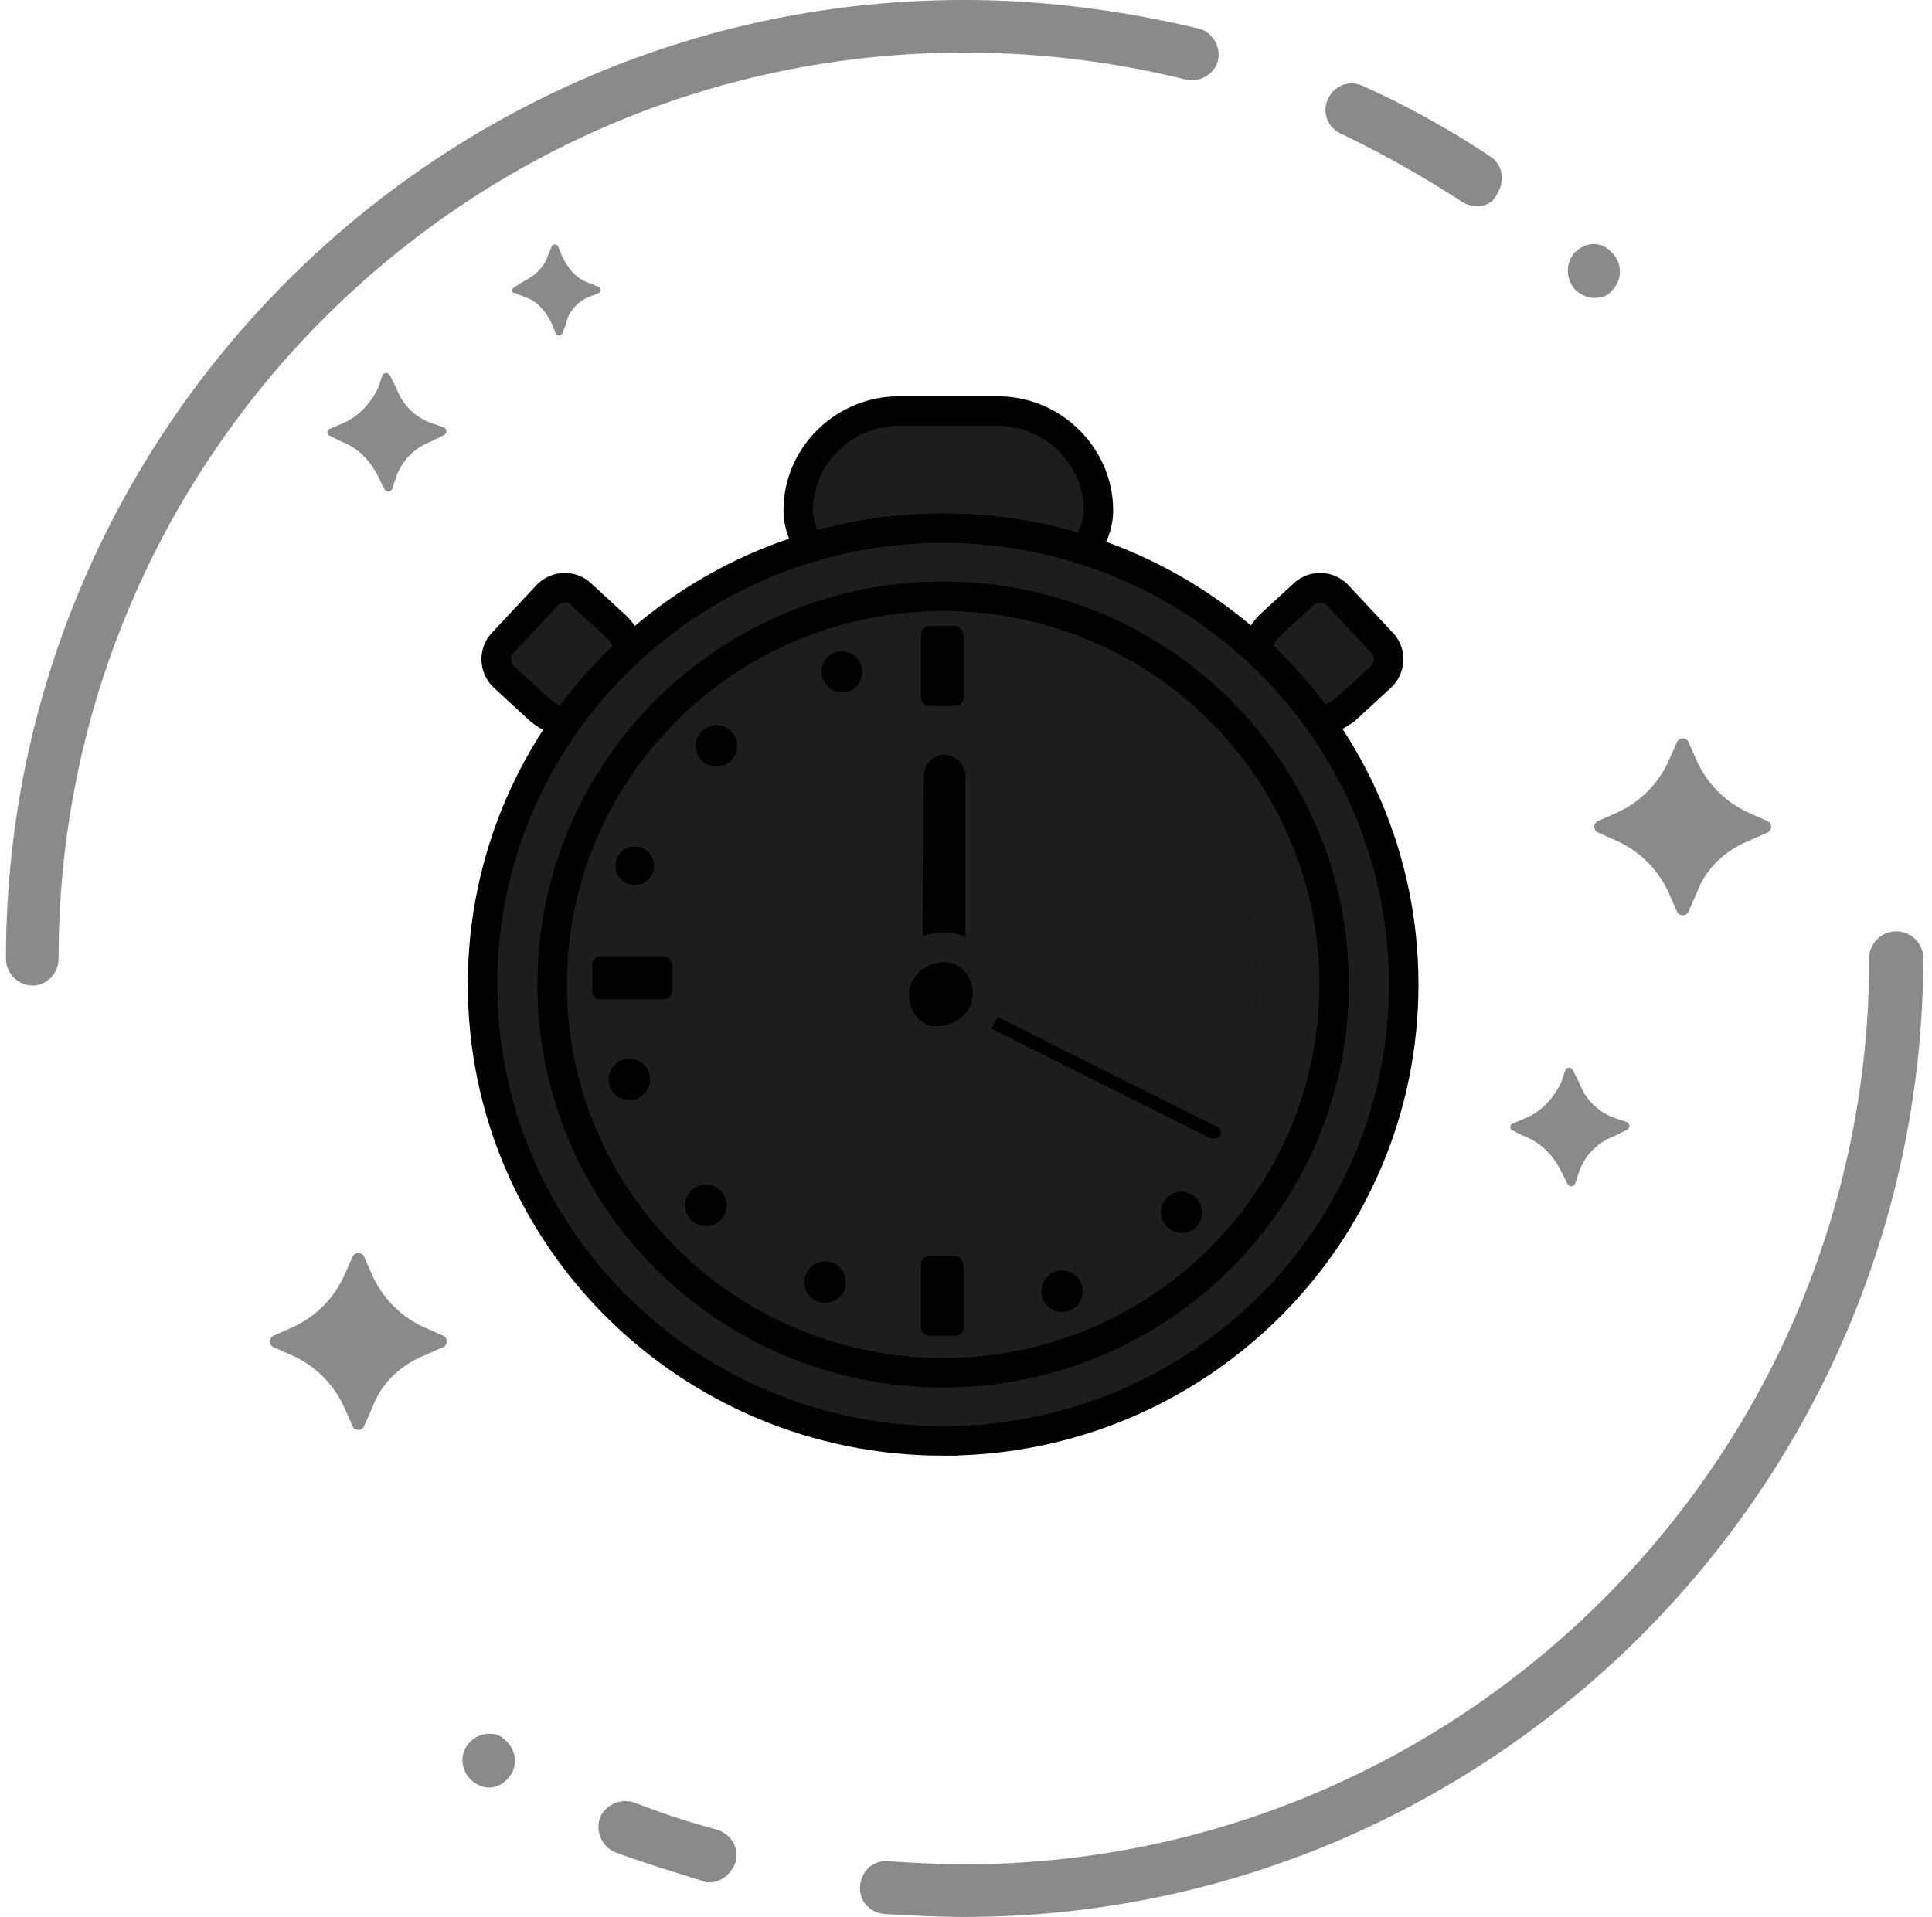 <svg viewBox="0 0 131 130" xmlns="http://www.w3.org/2000/svg">
  <path fill="rgba(23, 23, 23, 0.5)" d="m118.535 57.043 1.248-.555a.434.434 0 0 0 0-.832l-1.248-.555a7.031 7.031 0 0 1-3.466-3.468l-.554-1.249a.433.433 0 0 0-.832 0l-.555 1.249a7.03 7.03 0 0 1-3.465 3.468l-1.248.555a.433.433 0 0 0 0 .832l1.248.555a7.03 7.03 0 0 1 3.465 3.468l.555 1.249a.433.433 0 0 0 .832 0l.554-1.249c.555-1.526 1.802-2.774 3.466-3.468Zm-9.088 20.012.832-.416c.277-.139.277-.417 0-.555l-.832-.278a3.962 3.962 0 0 1-2.357-2.358l-.416-.833c-.138-.277-.415-.277-.554 0l-.277.833c-.555 1.11-1.387 1.942-2.357 2.358l-.97.416c-.139 0-.139.417 0 .417l.831.416c1.109.416 1.941 1.248 2.496 2.358l.416.832c.138.278.415.278.554 0l.277-.832a3.962 3.962 0 0 1 2.357-2.358ZM28.734 91.942l1.247-.555a.433.433 0 0 0 0-.832L28.734 90a7.033 7.033 0 0 1-3.466-3.469l-.555-1.248a.433.433 0 0 0-.831 0l-.555 1.248A7.033 7.033 0 0 1 19.861 90l-1.247.555a.433.433 0 0 0 0 .832l1.247.555a7.031 7.031 0 0 1 3.466 3.468l.555 1.249a.433.433 0 0 0 .831 0l.555-1.249c.554-1.526 1.802-2.774 3.466-3.468Zm.502-62.002.832-.416c.277-.138.277-.416 0-.555l-.832-.277a3.963 3.963 0 0 1-2.357-2.359l-.415-.832c-.139-.277-.416-.277-.555 0l-.277.832c-.555 1.11-1.386 1.943-2.357 2.359l-.97.416c-.139 0-.139.416 0 .416l.831.416c1.11.417 1.941 1.249 2.496 2.359l.416.832c.138.278.416.278.554 0l.277-.832a3.966 3.966 0 0 1 2.357-2.359Zm10.674-9.791.693-.277c.139-.139.139-.277 0-.416l-.693-.278c-.832-.277-1.386-.971-1.802-1.803l-.277-.694c-.139-.138-.278-.138-.416 0l-.278.694c-.277.832-.97 1.387-1.802 1.803l-.416.278c-.277.139-.277.416 0 .416l.694.277c.831.278 1.386.972 1.802 1.804l.277.694c.139.138.277.138.416 0l.277-.694c.139-.832.832-1.526 1.525-1.804Zm-6.774 101.076c-.306 0-.612-.102-.918-.307-.816-.51-1.122-1.632-.612-2.449.51-.816 1.53-1.122 2.345-.714 0 0 .102 0 .102.102.816.51 1.122 1.633.612 2.449-.408.612-.917.919-1.529.919Zm14.989 6.428c-.204 0-.306 0-.51-.102-1.937-.612-3.976-1.224-5.914-1.939-.917-.408-1.325-1.428-1.019-2.347.407-.918 1.427-1.326 2.345-1.02a51.492 51.492 0 0 0 5.608 1.837c.918.306 1.53 1.224 1.224 2.245-.306.816-1.02 1.326-1.734 1.326ZM65.358 130c-1.734 0-3.569-.102-5.405-.204-1.019-.102-1.733-.919-1.631-1.939.102-1.02.917-1.735 1.937-1.633 1.632.102 3.365.204 5.099.204 33.853 0 61.384-27.551 61.384-61.428 0-1.021.816-1.837 1.835-1.837 1.02 0 1.836.816 1.836 1.837-.102 35.816-29.265 65-65.055 65Zm42.724-109.796c-.408 0-.918-.204-1.224-.51a1.89 1.89 0 0 1-.102-2.551c.714-.715 1.734-.817 2.448-.102l.102.102a1.789 1.789 0 0 1 0 2.551c-.306.408-.714.51-1.224.51Zm-7.954-6.224c-.305 0-.713-.102-1.019-.306a71.945 71.945 0 0 0-8.158-4.592c-.917-.408-1.325-1.429-.917-2.347.408-.919 1.427-1.327 2.345-.919a60.207 60.207 0 0 1 8.667 4.796c.816.511 1.02 1.633.51 2.449-.306.715-.816.919-1.428.919Z"/>
  <path fill="rgba(23, 23, 23, 0.5)" d="M2.24 66.837A1.829 1.829 0 0 1 .404 65c0-35.816 29.163-65 64.954-65 5.404 0 10.808.714 15.906 1.939.918.204 1.53 1.224 1.326 2.143-.204.918-1.224 1.53-2.141 1.326a62.353 62.353 0 0 0-15.091-1.837C31.504 3.571 3.973 31.122 3.973 65c0 1.02-.816 1.837-1.733 1.837Z"/>
  <path fill="#1d1d1d" stroke="currentColor" stroke-width="2" stroke-miterlimit="10" d="M74.477 34.609a4.02 4.02 0 0 1-4.02 4.019H58.145a4.019 4.019 0 0 1-4.019-4.019c0-3.719 3.113-6.733 6.828-6.733h6.694c3.816 0 6.829 3.115 6.829 6.733Zm16.889 13.388a3.839 3.839 0 0 1-5.199-5.648l2.186-2.012c.703-.704 1.807-.603 2.41.1l2.912 3.115c.703.704.602 1.809-.101 2.412l-2.208 2.033Zm-54.932 0a3.839 3.839 0 1 0 5.2-5.648l-2.186-2.012c-.703-.704-1.808-.603-2.41.1l-2.912 3.115c-.703.704-.603 1.809.1 2.412l2.208 2.033Z"/>
  <path fill="#1d1d1d" stroke="currentColor" stroke-width="2" stroke-miterlimit="10" d="M63.95 97.718c17.248 0 31.23-13.858 31.23-30.952S81.199 35.814 63.95 35.814 32.72 49.672 32.72 66.767s13.982 30.952 31.23 30.952Z"/>
  <path fill="#1d1d1d" stroke="currentColor" stroke-width="2" stroke-miterlimit="10" d="M63.95 93.095c14.642 0 26.511-11.788 26.511-26.329S78.591 40.437 63.95 40.437c-14.642 0-26.511 11.788-26.511 26.33 0 14.54 11.87 26.328 26.511 26.328Z"/>
  <path fill="currentColor" opacity=".05" d="M85.24 66.766c0 .804-.101 1.508-.101 2.211-.1 1.608-1.908 2.513-3.414 1.81l-11.147-5.83a2.344 2.344 0 0 1-1.306-2.11V49.683c0-1.709 1.708-2.915 3.314-2.211 7.431 3.316 12.653 10.652 12.653 19.294Z"/>
  <path fill="currentColor" d="M65.457 65.66h-2.913l.1-13.063c0-.804.704-1.407 1.407-1.407.803 0 1.406.703 1.406 1.407V65.66Z"/>
  <path fill="currentColor" d="M62.042 67.47c0-1.005.803-1.91 1.908-1.91s1.808.805 1.808 1.81c0 1.004-.804 1.909-1.908 1.909-1.005 0-1.808-.704-1.808-1.81Z"/>
  <path fill="currentColor" d="M82.628 77.117c-.1.1-.401.1-.502.1L63.65 67.973c-.2-.1-.301-.402-.2-.603a.483.483 0 0 1 .602-.2l18.477 9.245c.2.1.301.402.2.603.101.1 0 .1-.1.1Z"/>
  <path fill="currentColor" stroke="#1d1d1d" stroke-width="2" stroke-miterlimit="10" d="M60.637 67.47c0-1.709 1.406-3.116 3.213-3.216 1.808-.1 3.113 1.407 3.113 3.115 0 1.708-1.406 3.115-3.213 3.216-1.707.2-3.113-1.307-3.113-3.115Z"/>
  <path fill="currentColor" d="M64.754 85.156h-1.708c-.301 0-.602.201-.602.603v4.221c0 .301.201.603.602.603h1.708c.301 0 .602-.201.602-.603v-4.221c-.1-.301-.301-.603-.602-.603Zm0-42.709h-1.708c-.301 0-.602.201-.602.603v4.22c0 .302.201.603.602.603h1.708c.301 0 .602-.201.602-.603v-4.22c-.1-.302-.301-.603-.602-.603Zm-19.783 22.41h-4.218c-.301 0-.603.201-.603.603v1.708c0 .302.201.603.603.603h4.218c.301 0 .602-.201.602-.603V65.46c0-.402-.301-.603-.602-.603Zm27.526 24.029a1.407 1.407 0 1 0-1.01-2.626 1.407 1.407 0 0 0 1.01 2.626Zm8.639-5.704a1.407 1.407 0 0 0-2.023-1.955 1.406 1.406 0 1 0 2.023 1.955Zm-38.031-8.64a1.406 1.406 0 1 0-.911-2.66 1.406 1.406 0 0 0 .911 2.66Zm5.733 8.211a1.407 1.407 0 1 0-1.951-2.028 1.407 1.407 0 0 0 1.951 2.028Zm8.42 4.706a1.406 1.406 0 1 0-2.623-1.015 1.406 1.406 0 0 0 2.623 1.015Zm.302-40.568a1.408 1.408 0 0 0-.886-2.671 1.407 1.407 0 0 0 .886 2.671Zm-8.019 4.721c.564-.534.59-1.424.057-1.989a1.406 1.406 0 1 0-.057 1.989Zm-5.292 7.598a1.306 1.306 0 1 0-2.427-.965 1.306 1.306 0 0 0 2.427.965Z"/>
</svg>
